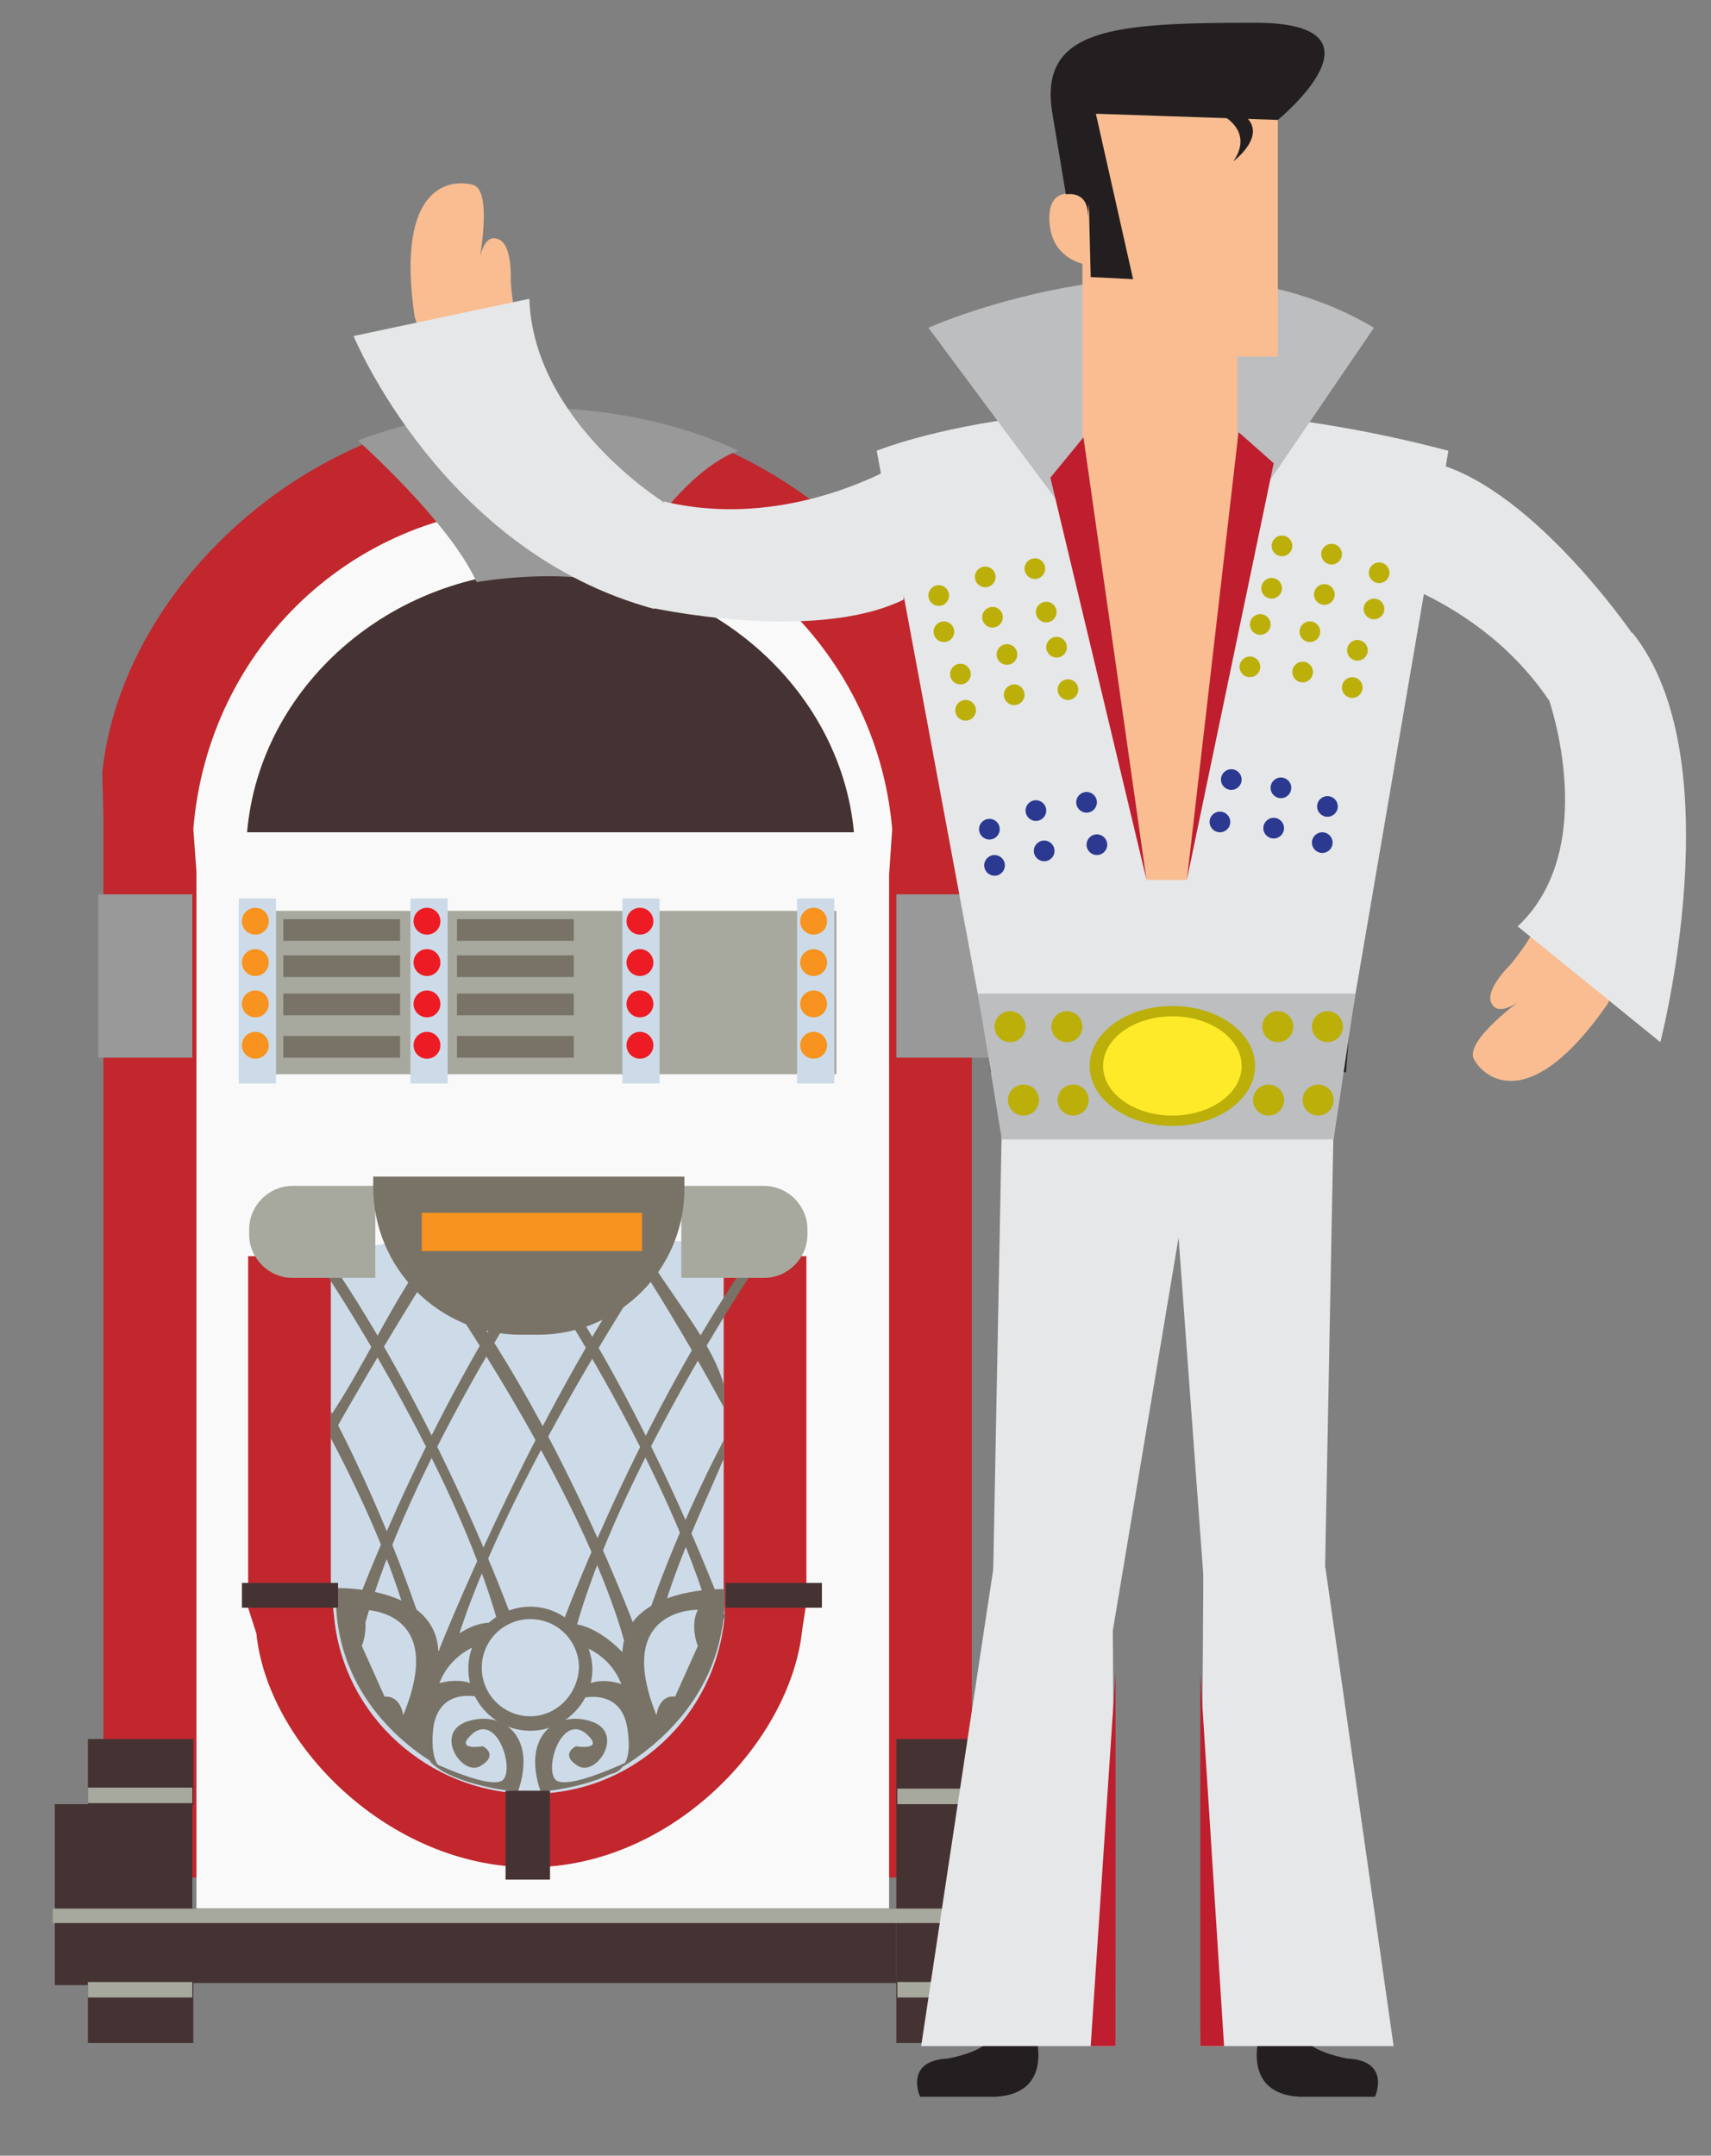 <?xml version="1.0" encoding="utf-8"?>
<!-- Generator: Adobe Illustrator 18.1.1, SVG Export Plug-In . SVG Version: 6.00 Build 0)  -->
<svg version="1.1" id="Layer_1" xmlns="http://www.w3.org/2000/svg" xmlns:xlink="http://www.w3.org/1999/xlink" x="0px" y="0px"
	 viewBox="0 0 165.5 208.5" enable-background="new 0 0 165.5 208.5" xml:space="preserve">
<rect x="0" y="0" width="165.5" height="208.5" fill="#808080" stroke="none"/>
<g>
	<path fill="#C1272D" d="M94.3,74c-1.8-17.5-20.2-34.5-42.4-34.5s-40.2,17.6-42,35.2l0.1,4.3v102.6h84V78.1L94.3,74z"/>
	<path fill="#F9F9F9" d="M86.3,80.2C84.8,62.7,70.1,49,52.2,49S20.1,62.7,18.7,80.2l0.3,4.1v107.2h67V84.6L86.3,80.2z"/>
	<path fill="#453333" d="M82.7,80.5h-0.1c-1.3-14-14.1-25.3-29.5-25.3s-28,11.3-29.2,25.3h-0.1H82.7z"/>
	<rect x="24.5" y="88.1" fill="#A7A99E" width="56.4" height="15.8"/>
	<rect x="23.1" y="86.9" fill="#CDDBE8" width="3.6" height="17.9"/>
	<circle fill="#F7931E" cx="24.7" cy="89.1" r="1.3"/>
	<circle fill="#F7931E" cx="24.7" cy="93.1" r="1.3"/>
	<circle fill="#F7931E" cx="24.7" cy="97.1" r="1.3"/>
	<circle fill="#F7931E" cx="24.7" cy="101.1" r="1.3"/>
	<rect x="39.7" y="86.9" fill="#CDDBE8" width="3.6" height="17.9"/>
	<circle fill="#ED1C24" cx="41.3" cy="89.1" r="1.3"/>
	<circle fill="#ED1C24" cx="41.3" cy="93.1" r="1.3"/>
	<circle fill="#ED1C24" cx="41.3" cy="97.1" r="1.3"/>
	<circle fill="#ED1C24" cx="41.3" cy="101.1" r="1.3"/>
	<rect x="60.2" y="86.9" fill="#CDDBE8" width="3.6" height="17.9"/>
	<circle fill="#ED1C24" cx="61.9" cy="89.1" r="1.3"/>
	<circle fill="#ED1C24" cx="61.9" cy="93.1" r="1.3"/>
	<circle fill="#ED1C24" cx="61.9" cy="97.1" r="1.3"/>
	<circle fill="#ED1C24" cx="61.9" cy="101.1" r="1.3"/>
	<rect x="77.1" y="86.9" fill="#CDDBE8" width="3.6" height="17.9"/>
	<circle fill="#F7931E" cx="78.7" cy="89.1" r="1.3"/>
	<circle fill="#F7931E" cx="78.7" cy="93.1" r="1.3"/>
	<circle fill="#F7931E" cx="78.7" cy="97.1" r="1.3"/>
	<circle fill="#F7931E" cx="78.7" cy="101.1" r="1.3"/>
	<path fill="#999999" d="M34.6,42.6c0,0,8.9,7.9,11.5,13.7c0,0,7.9-1.4,13.4,0.2c0,0,5.5-10.5,11.9-12.9
		C71.4,43.6,55.2,35,34.6,42.6z"/>
	<rect x="9.5" y="86.5" fill="#999999" width="9.1" height="15.8"/>
	<rect x="86.7" y="86.5" fill="#999999" width="9.1" height="15.8"/>
	<rect x="18.1" y="184.6" fill="#453333" width="68.6" height="7.2"/>
	<rect x="8.5" y="168.2" fill="#453333" width="10.2" height="6.4"/>
	<rect x="8.5" y="191.2" fill="#453333" width="10.2" height="6.4"/>
	<rect x="5.3" y="174.5" fill="#453333" width="13.3" height="17.5"/>
	<rect x="86.7" y="168.2" fill="#453333" width="10.2" height="6.4"/>
	<rect x="86.7" y="191.2" fill="#453333" width="10.2" height="6.4"/>
	<rect x="86.7" y="174.5" fill="#453333" width="13.3" height="17.5"/>
	<rect x="27.4" y="88.9" fill="#797367" width="11.3" height="2.1"/>
	<rect x="27.4" y="92.4" fill="#797367" width="11.3" height="2.1"/>
	<rect x="27.4" y="96.1" fill="#797367" width="11.3" height="2.1"/>
	<rect x="27.4" y="100.2" fill="#797367" width="11.3" height="2.1"/>
	<rect x="44.2" y="88.9" fill="#797367" width="11.3" height="2.1"/>
	<rect x="44.2" y="92.4" fill="#797367" width="11.3" height="2.1"/>
	<rect x="44.2" y="96.1" fill="#797367" width="11.3" height="2.1"/>
	<rect x="44.2" y="100.2" fill="#797367" width="11.3" height="2.1"/>
	<path fill="#CDDBE8" d="M30.8,123.2c0,0-7.5,37.4,4.5,45.2c11.9,7.8,18,9.1,18,9.1l17.7-11.3l3.8-21.5l-1.6-24.2
		C73.1,120.5,30.8,117.3,30.8,123.2z"/>
	<path fill="#C1272D" d="M70,121.5v32.4l0.1,2.3c-0.8,9.7-8.8,17.3-18.7,17.3c-9.9,0-18.3-7.6-19.1-17.3l-0.3-2.5v-32.2h-8v34
		l0.8,2.5c1.1,10.8,12.9,22.6,26.5,22.6c13.7,0,25.2-12.2,26.3-23L78,155v-33.5H70z"/>
	<path fill="#797367" d="M51.3,155.4c-3.3,0-6,2.7-6,6c0,3.3,2.7,6,6,6c3.3,0,6-2.7,6-6C57.2,158.1,54.6,155.4,51.3,155.4z
		 M51.3,166c-2.6,0-4.7-2.1-4.7-4.7c0-2.6,2.1-4.7,4.7-4.7c2.6,0,4.7,2.1,4.7,4.7C55.9,163.9,53.8,166,51.3,166z"/>
	<path fill="#797367" d="M31.6,123.3c0,0,12.4,18.6,16.6,33.8l1.3-0.6c0,0-6.4-17.8-16.9-33.6L31.6,123.3z"/>
	<path fill="#797367" d="M41.9,123.3c0,0,14.3,20.4,18.5,35.5l1.3-0.6c0,0-7.5-20.7-18.8-35.4L41.9,123.3z"/>
	<path fill="#797367" d="M52.3,123.3c0,0,12.4,18.6,16.6,33.8l1.3-0.6c0,0-6.4-17.8-16.9-33.6L52.3,123.3z"/>
	<path fill="#797367" d="M72.6,123.3c0,0-12.9,19.4-17,34.6l-1.3-0.6c0,0,6.8-18.6,17.4-34.4L72.6,123.3z"/>
	<path fill="#797367" d="M62.3,123.3c0,0-14.3,21.7-18.5,36.8l-1.3-0.6c0,0,8.3-20.9,18.8-36.6L62.3,123.3z"/>
	<path fill="#797367" d="M51.9,123.3c0,0-12.4,18.6-16.6,33.8l-1.3-0.6c0,0,6.4-17.8,16.9-33.6L51.9,123.3z"/>
	<g>
		<path fill="#797367" d="M42.5,162.8c1.1-2.9,3.8-3.7,3.8-3.7l1.8-2.1c-2.9-0.5-5.7,2.7-5.7,2.7c-0.3-6.4-9.9-6.1-9.9-6.1
			c-0.4,10.1,6.8,15.4,9.9,17.2c-0.4-0.6-0.7-1.6-0.5-3.6c0.6-4.5,5.1-2.9,5.1-2.9C46,161.7,42.5,162.8,42.5,162.8z M39,165.9
			c0,0-0.2-1.9-1.8-1.8l-2.2-4.9c0,0,0.8-1.9,0-3.5C35.1,155.7,43.3,155.5,39,165.9z"/>
		<path fill="#797367" d="M43.7,171.6c0,0-0.5-0.2-1.3-0.7C42.9,171.6,43.7,171.6,43.7,171.6z"/>
	</g>
	<g>
		<path fill="#797367" d="M55.6,164.4c0,0,4.5-1.6,5.1,2.9c0.3,2,0,3-0.5,3.6c3-1.8,10.2-7.1,9.9-17.2c0,0-9.6-0.3-9.9,6.1
			c0,0-2.9-3.2-5.7-2.7l1.8,2.1c0,0,2.7,0.8,3.8,3.7C60,162.8,56.5,161.7,55.6,164.4z M67.5,155.7c-0.8,1.6,0,3.5,0,3.5l-2.2,4.9
			c-1.6-0.2-1.8,1.8-1.8,1.8C59.3,155.5,67.5,155.7,67.5,155.7z"/>
		<path fill="#797367" d="M58.9,171.6c0,0,0.5-0.2,1.3-0.7C59.7,171.6,58.9,171.6,58.9,171.6z"/>
	</g>
	<path fill="#797367" d="M46.7,168.9c0,0,1.6,0.8-0.2,1.9s-4.6-3.2-1.3-4.3c3.3-1.1,6.8,1.3,4.9,6.8c0,0-6.2-0.5-8.6-3
		c0,0,6.2,3,7.2,1.8s-0.6-6.2-2.9-4.5C43.7,169.4,46.7,168.9,46.7,168.9z"/>
	<path fill="#797367" d="M55.7,168.9c0,0-1.6,0.8,0.2,1.9s4.6-3.2,1.3-4.3c-3.3-1.1-6.8,1.3-4.9,6.8c0,0,6.2-0.5,8.6-3
		c0,0-6.2,3-7.2,1.8s0.6-6.2,2.9-4.5C58.7,169.4,55.7,168.9,55.7,168.9z"/>
	<path fill="#797367" d="M32,139.1c5-8.9,9.4-15.8,9.4-15.8l-1.1-0.5c-3.1,4.7-5.3,9.6-8.3,14.1V139.1z"/>
	<path fill="#797367" d="M32,136.5v2.6c3,5.7,5.9,12.1,7.5,18l1.5,0.6C40.9,157.7,38,147.9,32,136.5z"/>
	<path fill="#797367" d="M70,133.9c-1-3.6-4.1-7.4-6.5-11.1l-1,0.5c0,0,3.5,5.4,7.5,12.8V133.9z"/>
	<path fill="#797367" d="M70,139.3c-5,9.6-7.4,17.2-7.4,17.2l1.5-0.5c1.4-5,3.9-10.2,5.9-14.9V139.3z"/>
	<path fill="#A7A99E" d="M36.3,123.6h-8c-2.3,0-4.2-1.9-4.2-4.2v-0.5c0-2.3,1.9-4.2,4.2-4.2h8V123.6z"/>
	<path fill="#A7A99E" d="M65.9,123.6h8c2.3,0,4.2-1.9,4.2-4.2v-0.5c0-2.3-1.9-4.2-4.2-4.2h-8V123.6z"/>
	<path fill="#797367" d="M52,129.1h-1.6c-7.9,0-14.3-6.4-14.3-14.3v-1h30.1v1C66.3,122.7,59.9,129.1,52,129.1z"/>
	<rect x="40.8" y="117.3" fill="#F7931E" width="21.3" height="3.7"/>
	<rect x="48.9" y="173.2" fill="#453333" width="4.3" height="8.6"/>
	<rect x="23.4" y="153.1" fill="#453333" width="9.3" height="2.4"/>
	<rect x="70.2" y="153.1" fill="#453333" width="9.3" height="2.4"/>
	<rect x="8.5" y="172.9" fill="#A7A99E" width="10.1" height="1.5"/>
	<rect x="8.5" y="191.7" fill="#A7A99E" width="10.1" height="1.5"/>
	<rect x="86.8" y="191.7" fill="#A7A99E" width="10.1" height="1.5"/>
	<rect x="86.8" y="173" fill="#A7A99E" width="10.1" height="1.5"/>
	<rect x="5.1" y="184.6" fill="#A7A99E" width="94.9" height="1.4"/>
</g>
<g>
	<polygon fill="#E6E7E8" points="97,103.7 95.3,192 101.9,192 114,119.7 119.3,192 127.4,192 129.1,103.2 	"/>
	<path fill="#F9BD91" d="M61.8,48.2c0,0-11.7-8.3-12.4-21.1c0,0,0.2-3.6-1.3-4c-1.5-0.5-1.8,2.5-1.8,2.5s1.4-7.1-0.5-7.7
		c-2-0.6-7.6-0.3-5.7,12.7c0,0,6.9,23.6,20.3,26.2C60.3,56.7,71.2,52.7,61.8,48.2z"/>
	<path fill="#E6E7E8" d="M88.3,44.1c0,0-11.1,7.5-24.1,4.4c0,0-4.4,6.7-1.6,10.2c0,0,16,3.6,24.8-0.7L88.3,44.1z"/>
	<path fill="#F9BD91" d="M151.3,69.4c0,0,3,14.1-5.2,23.9c0,0-2.6,2.5-1.8,3.8c0.8,1.4,3.1-0.6,3.1-0.6s-5.9,4.2-4.8,6
		c1,1.8,5.4,5.4,12.9-5.4c0,0,11-22,2.9-33C158.3,64.2,147.5,59.7,151.3,69.4z"/>
	<path fill="#E6E7E8" d="M84.8,43.6c0,0,21.6-8.9,55.3,0l-10.2,59.6c0,0-12.7,1-34,0L84.8,43.6z"/>
	<polygon fill="#231F20" points="130.2,103.7 95.8,103.7 95.3,99.8 130.5,99.8 	"/>
	<path fill="#E6E7E8" d="M129.1,54.5c0,0,13.2,2.1,20.7,13.2c0,0,7.8-1.9,8.1-6.4c0,0-9.3-13.6-18.7-16.4L129.1,54.5z"/>
	<path fill="#BCBEC0" d="M109.2,57.8L89.8,31.7c0,0,24.6-11,43.1,0l-17.8,26.1H109.2z"/>
	<polygon fill="#F9BD91" points="104.8,42.9 110.9,85.1 114.8,85.1 119.8,42.9 	"/>
	<path fill="#F9BD91" d="M123.6,11v23.5h-3.9v8.4c0,0-4.4,8.5-15,0V25.5c0,0-3.2-0.6-3.2-4.4s3.7-1.9,3.7-1.9V11H123.6z"/>
	<polygon fill="#D1D3D4" points="101.2,192 100.2,197 95.8,197 95.8,192 	"/>
	<path fill="#231F20" d="M95.8,197h4.4c0,0,1.7,5.5-3.9,5.8h-7.3c0,0-1.6-3.5,2.7-3.7C91.6,199.1,95.4,198.5,95.8,197z"/>
	<polygon fill="#D1D3D4" points="120.8,192 121.8,197 126.2,197 126.2,192 	"/>
	<path fill="#231F20" d="M126.2,197h-4.4c0,0-1.7,5.5,3.9,5.8h7.3c0,0,1.6-3.5-2.7-3.7C130.4,199.1,126.6,198.5,126.2,197z"/>
	<polygon fill="#E6E7E8" points="116.1,197.9 134.8,197.9 128.2,151.6 116.4,151.6 	"/>
	<polygon fill="#BE1E2D" points="118.4,197.9 116.1,161.8 116.1,197.9 	"/>
	<polygon fill="#E6E7E8" points="107.9,197.9 89.1,197.9 96.1,151.6 107.6,151.6 	"/>
	<polygon fill="#BE1E2D" points="105.5,197.9 107.9,161.8 107.9,197.9 	"/>
	<polygon fill="#BCBEC0" points="94.6,96.1 96.9,110.2 129,110.2 131.1,96.1 	"/>
	<ellipse fill="#BCAF0A" cx="113.4" cy="103.1" rx="8" ry="5.8"/>
	<circle fill="#BCAF0A" cx="97.7" cy="99.3" r="1.5"/>
	<circle fill="#BCAF0A" cx="103.2" cy="99.3" r="1.5"/>
	<circle fill="#BCAF0A" cx="123.6" cy="99.3" r="1.5"/>
	<circle fill="#BCAF0A" cx="128.4" cy="99.3" r="1.5"/>
	<circle fill="#BCAF0A" cx="99" cy="106.4" r="1.5"/>
	<circle fill="#BCAF0A" cx="103.8" cy="106.4" r="1.5"/>
	<circle fill="#BCAF0A" cx="122.7" cy="106.4" r="1.5"/>
	<circle fill="#BCAF0A" cx="127.5" cy="106.4" r="1.5"/>
	<ellipse fill="#FFEA29" cx="113.4" cy="103.1" rx="6.7" ry="4.8"/>
	<path fill="#E6E7E8" d="M146.8,89.6l13.8,11.2c0,0,7.1-27.4-2.7-39.6l-8.1,6.4C149.8,67.6,154.9,82,146.8,89.6z"/>
	<path fill="#E6E7E8" d="M64.1,48.5c0,0-12.5-7.8-12.9-19.6l-17,3.6c0,0,8.6,20.9,29.1,26.4L64.1,48.5z"/>
	<polygon fill="#BE1E2D" points="114.8,85.1 123.2,44.8 119.8,41.8 	"/>
	<polygon fill="#BE1E2D" points="110.9,85.1 104.8,42.3 101.6,46.2 	"/>
	<polygon fill="#231F20" points="105.3,18.8 105.5,26.8 109.6,27 106,11 104.8,11 	"/>
	<path fill="#231F20" d="M106,11l17.6,0.6c0,0,11.5-9.4-2.2-9.4s-21,0.5-19.6,8.8l1.3,7.8c0,0,2.4-0.5,2.1,2.5L106,11z"/>
	<path fill="#231F20" d="M118.3,11.2c0,0,3,1.5,1,4.4c0,0,3.9-2.9,0.5-4.8"/>
	<circle fill="#2B3990" cx="119.1" cy="75.4" r="1"/>
	<circle fill="#2B3990" cx="123.9" cy="76.2" r="1"/>
	<circle fill="#2B3990" cx="128.4" cy="78" r="1"/>
	<circle fill="#2B3990" cx="118" cy="79.5" r="1"/>
	<circle fill="#2B3990" cx="123.2" cy="80.1" r="1"/>
	<circle fill="#2B3990" cx="127.9" cy="81.5" r="1"/>
	<circle fill="#BCAF0A" cx="124" cy="52.8" r="1"/>
	<circle fill="#BCAF0A" cx="128.8" cy="53.6" r="1"/>
	<circle fill="#BCAF0A" cx="133.4" cy="55.4" r="1"/>
	<circle fill="#BCAF0A" cx="123" cy="56.9" r="1"/>
	<circle fill="#BCAF0A" cx="128.1" cy="57.5" r="1"/>
	<circle fill="#BCAF0A" cx="132.9" cy="58.9" r="1"/>
	<circle fill="#BCAF0A" cx="121.9" cy="60.4" r="1"/>
	<circle fill="#BCAF0A" cx="126.7" cy="61.1" r="1"/>
	<circle fill="#BCAF0A" cx="131.3" cy="62.9" r="1"/>
	<circle fill="#BCAF0A" cx="120.9" cy="64.5" r="1"/>
	<circle fill="#BCAF0A" cx="126" cy="65" r="1"/>
	<circle fill="#BCAF0A" cx="130.8" cy="66.5" r="1"/>
	<circle fill="#2B3990" cx="105.1" cy="77.6" r="1"/>
	<circle fill="#2B3990" cx="100.2" cy="78.4" r="1"/>
	<circle fill="#2B3990" cx="95.7" cy="80.2" r="1"/>
	<circle fill="#2B3990" cx="106.1" cy="81.7" r="1"/>
	<circle fill="#2B3990" cx="101" cy="82.3" r="1"/>
	<circle fill="#2B3990" cx="96.2" cy="83.7" r="1"/>
	<circle fill="#BCAF0A" cx="100.1" cy="55" r="1"/>
	<circle fill="#BCAF0A" cx="95.3" cy="55.8" r="1"/>
	<circle fill="#BCAF0A" cx="90.8" cy="57.6" r="1"/>
	<circle fill="#BCAF0A" cx="101.2" cy="59.2" r="1"/>
	<circle fill="#BCAF0A" cx="96" cy="59.7" r="1"/>
	<circle fill="#BCAF0A" cx="91.3" cy="61.1" r="1"/>
	<circle fill="#BCAF0A" cx="102.2" cy="62.6" r="1"/>
	<circle fill="#BCAF0A" cx="97.4" cy="63.3" r="1"/>
	<circle fill="#BCAF0A" cx="92.9" cy="65.2" r="1"/>
	<circle fill="#BCAF0A" cx="103.3" cy="66.7" r="1"/>
	<circle fill="#BCAF0A" cx="98.1" cy="67.2" r="1"/>
	<circle fill="#BCAF0A" cx="93.4" cy="68.7" r="1"/>
</g>
</svg>

